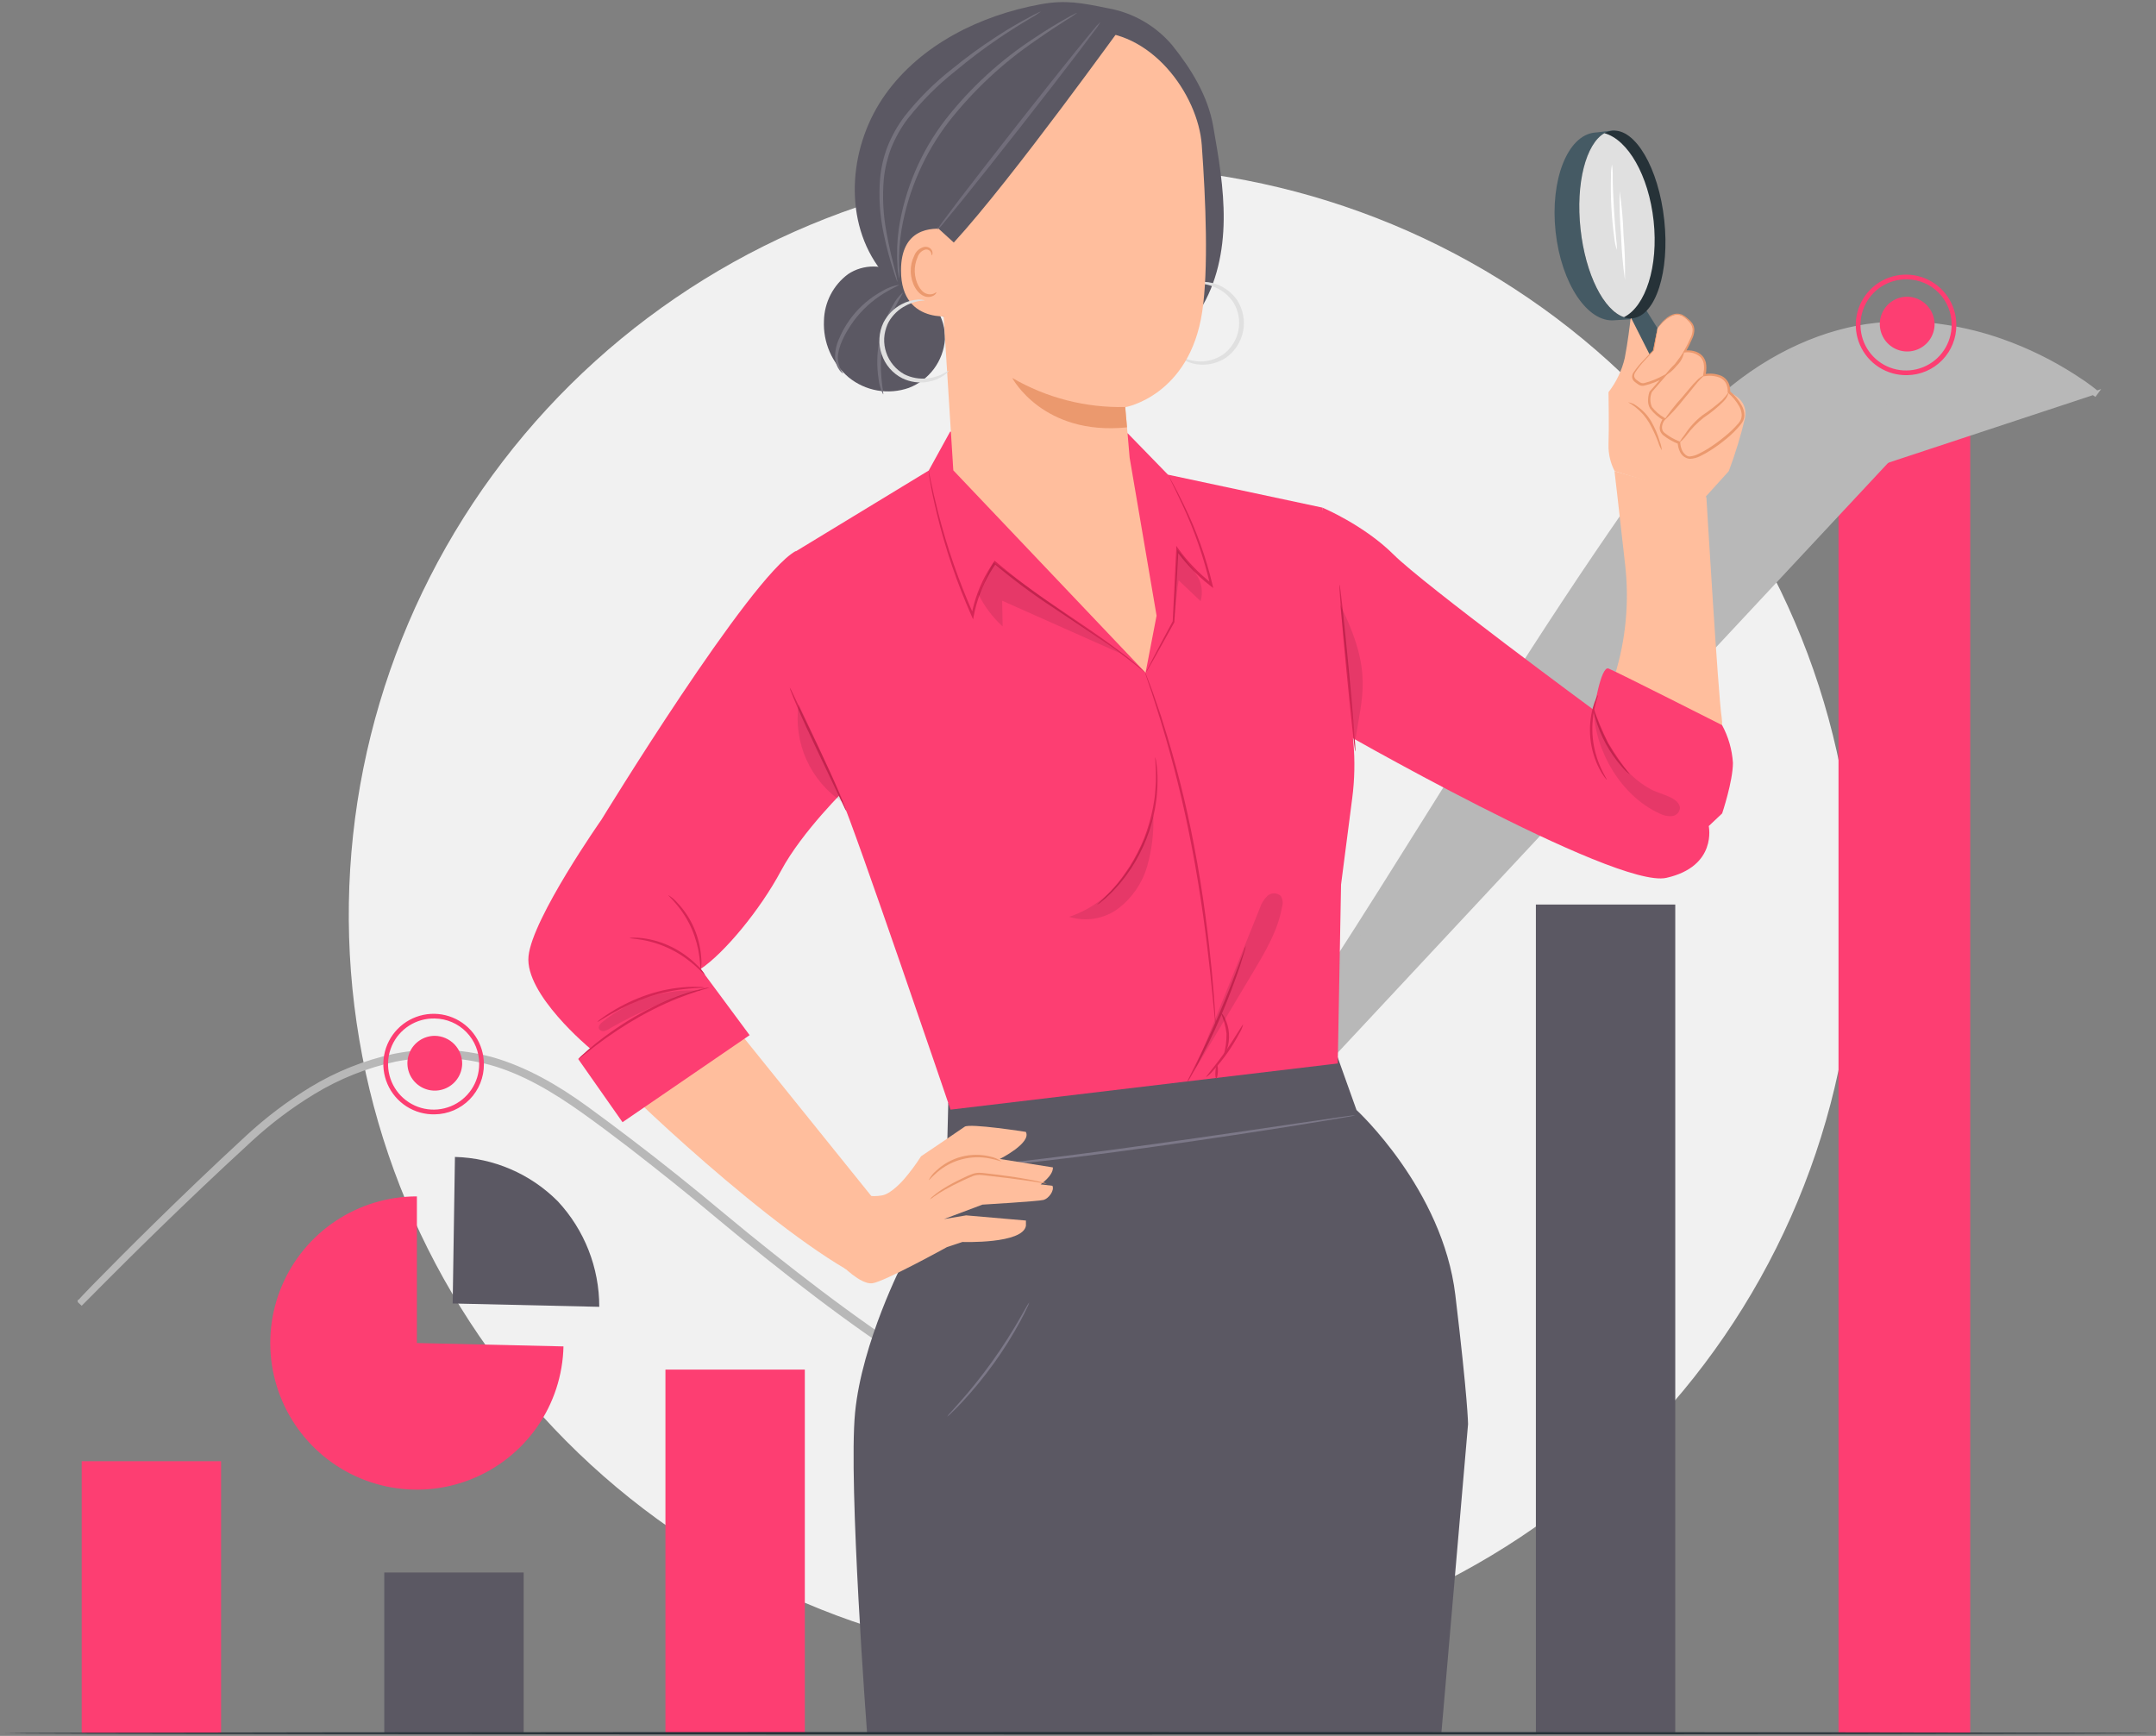<svg width="272" height="219" viewBox="0 0 272 219" fill="none" xmlns="http://www.w3.org/2000/svg">
<rect x="0" y="0" width="272" height="219" fill="#808080" stroke="none"/>
<path d="M135.027 209.776C152.138 211.55 161.67 210.201 178.522 201.305C199.68 191.688 216.553 174.689 225.941 153.531C235.328 132.374 236.579 108.528 229.454 86.514C222.33 64.501 207.327 45.852 187.289 34.101C167.251 22.351 143.572 18.316 120.74 22.762C97.908 27.209 77.512 39.827 63.418 58.225C49.324 76.623 42.512 99.522 44.273 122.579C46.035 145.636 56.247 167.25 72.975 183.322C89.703 199.394 111.782 208.807 135.027 209.776Z" fill="#F1F1F1"/>
<path d="M52.596 169.436V150.937C48.955 150.936 45.396 152.01 42.363 154.024C39.33 156.038 36.958 158.902 35.545 162.257C34.133 165.612 33.741 169.31 34.421 172.887C35.1 176.463 36.819 179.76 39.364 182.364C41.908 184.968 45.164 186.763 48.724 187.525C52.284 188.287 55.99 187.982 59.377 186.647C62.764 185.312 65.682 183.008 67.765 180.022C69.849 177.037 71.005 173.503 71.089 169.863L52.596 169.436Z" fill="#FD3E72"/>
<path d="M57.11 164.447L75.603 164.869C75.608 159.925 73.736 155.164 70.365 151.548C66.92 148.089 62.276 146.087 57.395 145.96L57.11 164.447Z" fill="#5B5863"/>
<path d="M27.891 184.348H10.306V218.656H27.891V184.348Z" fill="#FD3E72"/>
<path d="M66.065 198.387H48.48V218.662H66.065V198.387Z" fill="#5B5863"/>
<path d="M101.536 218.662L83.952 218.781V172.786H101.536V218.662Z" fill="#FD3E72"/>
<path d="M138.672 194.438H121.087V218.662H138.672V194.438Z" fill="#FF725E"/>
<g opacity="0.79">
<path opacity="0.79" d="M138.672 194.438H121.087V218.662H138.672V194.438Z" fill="white"/>
</g>
<path d="M175.182 172.78H157.598V218.657H175.182V172.78Z" fill="#FF725E"/>
<path d="M211.35 114.117H193.766V218.662H211.35V114.117Z" fill="#5B5863"/>
<path d="M138.636 200.668C138.773 200.81 134.966 204.95 130.132 209.92C125.298 214.891 121.259 218.817 121.105 218.662C120.95 218.508 124.775 214.374 129.615 209.41C134.455 204.445 138.499 200.525 138.636 200.668Z" fill="#FF725E"/>
<path d="M175.61 200.668C175.747 200.81 171.94 204.95 167.106 209.92C162.272 214.891 158.234 218.828 158.097 218.662C157.961 218.496 161.767 214.374 166.607 209.41C171.447 204.445 175.474 200.525 175.61 200.668Z" fill="white"/>
<path d="M175.373 184.687C175.51 184.83 171.703 188.969 166.869 193.94C162.035 198.91 157.996 202.818 157.86 202.681C157.723 202.545 161.53 198.394 166.37 193.429C171.21 188.464 175.236 184.545 175.373 184.687Z" fill="white"/>
<path d="M169.803 172.625C169.94 172.768 167.38 175.594 164.09 179.003C160.8 182.412 158.021 185.007 157.884 184.871C157.748 184.734 160.307 181.901 163.597 178.493C166.887 175.084 169.637 172.494 169.803 172.625Z" fill="white"/>
<path d="M248.562 51.077H231.946V218.663H248.562V51.077Z" fill="#FD3E72"/>
<path d="M264.548 49.477L264.31 49.798L263.568 49.282L263.567 49.281L262.671 48.65L262.664 48.645L261.39 47.82C261.39 47.819 261.389 47.819 261.389 47.819C258.547 46.024 255.511 44.556 252.338 43.445L252.381 43.322L252.338 43.445C250.047 42.641 247.688 42.047 245.289 41.672C242.441 41.23 239.547 41.164 236.683 41.477L236.682 41.477C230.527 42.138 223.759 45.046 217.853 50.177C214.764 52.872 211.972 55.891 209.528 59.183C207.01 62.644 204.503 66.33 201.905 70.149L201.895 70.164L264.548 49.477ZM264.548 49.477L264.547 49.476L264.547 49.476L264.545 49.474L264.536 49.468L264.503 49.441L264.37 49.338C264.254 49.247 264.082 49.112 263.859 48.937L263.859 48.936L263.854 48.932L262.963 48.279L262.963 48.279L262.955 48.274L261.678 47.43L261.676 47.429C258.815 45.59 255.75 44.088 252.542 42.955L252.499 43.077M264.548 49.477L252.499 43.077M252.499 43.077L252.542 42.955C250.226 42.137 247.838 41.538 245.41 41.164C242.516 40.7 239.572 40.623 236.658 40.937C230.377 41.595 223.481 44.548 217.485 49.738L217.484 49.738C214.354 52.453 211.527 55.498 209.052 58.821L209.051 58.822C206.512 62.299 203.993 65.99 201.386 69.814L201.386 69.814C196.187 77.472 190.847 85.795 185.3 94.603C183.66 97.206 182.004 99.851 180.327 102.531C176.327 108.921 172.202 115.51 167.877 122.203C164.795 126.948 161.631 131.757 158.324 136.577C156.893 138.652 155.528 140.78 154.156 142.919C153.931 143.269 153.706 143.619 153.481 143.97C151.878 146.463 150.252 148.962 148.572 151.443L148.571 151.444C145.295 156.377 141.73 161.112 137.896 165.625L137.896 165.625C136.031 167.824 133.983 169.86 131.773 171.712C130.692 172.613 129.521 173.401 128.28 174.064L128.274 174.067C127.089 174.749 125.763 175.146 124.398 175.228C123.045 175.101 121.729 174.717 120.519 174.098L120.519 174.098L120.511 174.094C119.249 173.522 118.026 172.849 116.841 172.156L116.841 172.156C114.448 170.764 112.167 169.236 109.936 167.687C105.498 164.572 101.256 161.326 97.19 158.091C95.154 156.471 93.159 154.85 91.219 153.23C89.276 151.608 87.339 150.016 85.413 148.477C81.563 145.398 77.742 142.487 74.004 139.765C70.258 137.037 66.281 134.767 62.093 133.57L62.091 133.569C58.052 132.477 53.815 132.334 49.712 133.15L49.709 133.151C46.014 133.955 42.479 135.368 39.248 137.333L39.248 137.333C36.382 139.083 33.696 141.112 31.229 143.39C26.631 147.632 22.757 151.375 19.614 154.458C16.472 157.542 14.066 159.972 12.444 161.629L12.443 161.63C12.149 161.932 11.876 162.21 11.628 162.462C11.203 162.895 10.853 163.251 10.604 163.523C10.408 163.737 10.258 163.903 10.158 164.015C10.108 164.071 10.071 164.113 10.045 164.142L10.017 164.174L10.009 164.183L10.008 164.185L10.007 164.185L10.007 164.186L10.007 164.186L10.007 164.186L10.299 164.458L10.934 163.823L10.935 163.823L12.793 161.952C14.427 160.313 16.843 157.891 19.995 154.828C23.148 151.764 27.03 148.042 31.637 143.815L31.637 143.815C34.079 141.568 36.738 139.569 39.575 137.847L39.575 137.847C42.749 135.918 46.222 134.531 49.851 133.744C53.859 132.955 57.996 133.102 61.938 134.175C66.038 135.329 69.887 137.612 73.639 140.291C77.394 142.973 81.168 145.91 85.015 148.991L85.015 148.991C86.932 150.522 88.861 152.112 90.802 153.739L90.802 153.739C92.747 155.363 94.74 156.988 96.78 158.612C100.85 161.862 105.082 165.113 109.552 168.246L109.553 168.246C111.794 169.804 114.121 171.339 116.502 172.75L116.504 172.751C117.71 173.446 118.938 174.12 120.233 174.717C121.53 175.384 122.943 175.794 124.395 175.925L124.409 175.926L124.422 175.925C125.9 175.854 127.342 175.439 128.631 174.713C129.912 174.025 131.117 173.203 132.226 172.262C132.226 172.262 132.227 172.261 132.227 172.261L132.098 172.109M252.499 43.077L201.895 70.164C196.706 77.822 191.381 86.146 185.864 94.952C184.78 96.683 183.686 98.433 182.581 100.2C178.066 107.422 173.375 114.925 168.45 122.569L168.45 122.57C165.367 127.321 162.201 132.133 158.892 136.958L158.892 136.958C157.584 138.856 156.332 140.806 155.069 142.773C154.734 143.294 154.399 143.817 154.061 144.341C152.451 146.835 150.823 149.331 149.142 151.82C149.142 151.821 149.141 151.821 149.141 151.821L148.976 151.709M132.098 172.109C134.331 170.239 136.401 168.183 138.286 165.962C142.131 161.429 145.701 156.67 148.976 151.709M132.098 172.109C130.999 173.041 129.804 173.855 128.534 174.538L132.098 172.109ZM148.976 151.709C150.656 149.221 152.283 146.726 153.893 144.232C154.23 143.71 154.565 143.187 154.9 142.666C156.163 140.699 157.417 138.746 158.727 136.844L148.976 151.709Z" fill="#B8B8B8" stroke="#B8B8B8" stroke-width="0.4"/>
<path d="M58.309 134.243C58.288 134.922 58.067 135.58 57.675 136.134C57.283 136.688 56.736 137.114 56.103 137.359C55.47 137.605 54.778 137.658 54.115 137.513C53.452 137.368 52.846 137.03 52.373 136.543C51.9 136.056 51.582 135.44 51.457 134.772C51.332 134.105 51.406 133.416 51.671 132.79C51.935 132.165 52.378 131.631 52.944 131.256C53.51 130.881 54.173 130.681 54.852 130.68C55.314 130.686 55.769 130.784 56.193 130.966C56.616 131.149 56.999 131.413 57.321 131.744C57.642 132.075 57.894 132.466 58.064 132.895C58.233 133.324 58.317 133.782 58.309 134.243Z" fill="#FD3E72"/>
<path d="M54.852 140.586C53.592 140.616 52.352 140.269 51.289 139.59C50.227 138.911 49.391 137.932 48.888 136.776C48.385 135.619 48.238 134.34 48.466 133.1C48.694 131.86 49.285 130.716 50.166 129.814C51.047 128.912 52.177 128.293 53.411 128.036C54.645 127.779 55.928 127.896 57.096 128.371C58.263 128.846 59.263 129.659 59.967 130.705C60.67 131.751 61.046 132.983 61.047 134.244C61.064 135.905 60.422 137.506 59.261 138.695C58.099 139.884 56.514 140.564 54.852 140.586ZM54.852 128.495C53.71 128.465 52.584 128.777 51.619 129.391C50.655 130.004 49.895 130.891 49.437 131.939C48.979 132.986 48.843 134.147 49.048 135.271C49.253 136.396 49.788 137.434 50.586 138.253C51.384 139.072 52.408 139.634 53.527 139.869C54.646 140.103 55.809 139.998 56.868 139.567C57.927 139.137 58.834 138.401 59.473 137.452C60.111 136.504 60.452 135.387 60.453 134.244C60.47 132.739 59.891 131.29 58.841 130.212C57.791 129.134 56.357 128.517 54.852 128.495Z" fill="#FD3E72"/>
<path d="M244.066 40.993C244.045 41.672 243.824 42.33 243.432 42.884C243.04 43.438 242.493 43.864 241.86 44.109C241.227 44.355 240.535 44.408 239.872 44.263C239.209 44.118 238.603 43.78 238.13 43.293C237.658 42.806 237.339 42.19 237.214 41.523C237.089 40.855 237.163 40.166 237.428 39.54C237.692 38.915 238.135 38.381 238.701 38.006C239.267 37.631 239.931 37.431 240.61 37.43C241.071 37.436 241.527 37.532 241.951 37.715C242.374 37.897 242.758 38.161 243.079 38.492C243.401 38.824 243.653 39.215 243.823 39.644C243.992 40.074 244.075 40.532 244.066 40.993Z" fill="#FD3E72"/>
<path d="M240.61 47.33C239.349 47.358 238.109 47.01 237.047 46.33C235.986 45.651 235.15 44.67 234.649 43.513C234.147 42.357 234.001 41.077 234.23 39.837C234.459 38.598 235.052 37.454 235.934 36.553C236.815 35.652 237.946 35.034 239.18 34.778C240.414 34.522 241.697 34.64 242.864 35.117C244.032 35.593 245.03 36.407 245.733 37.453C246.436 38.5 246.811 39.733 246.81 40.993C246.826 42.655 246.182 44.255 245.02 45.443C243.857 46.631 242.271 47.309 240.61 47.33ZM240.61 35.245C239.467 35.216 238.342 35.529 237.378 36.143C236.414 36.757 235.655 37.645 235.198 38.693C234.741 39.74 234.607 40.9 234.812 42.025C235.018 43.149 235.554 44.187 236.352 45.005C237.15 45.823 238.173 46.385 239.292 46.619C240.411 46.852 241.574 46.747 242.633 46.316C243.692 45.886 244.598 45.15 245.236 44.201C245.874 43.253 246.215 42.136 246.216 40.993C246.233 39.488 245.653 38.037 244.602 36.959C243.551 35.882 242.115 35.265 240.61 35.245Z" fill="#FD3E72"/>
<path d="M168.759 133.383L171.134 140.034C171.134 140.034 182.008 150.017 183.605 163.385C185.203 176.753 185.209 179.669 185.209 179.669L181.842 218.663H109.389C109.389 218.663 107.014 187.14 107.875 178.226C108.736 169.312 113.944 159.222 113.944 159.222L119.467 145.854L119.633 139.126L168.759 133.383Z" fill="#5B5863"/>
<path d="M170.993 140.717C170.825 140.763 170.654 140.798 170.482 140.824L169.015 141.085L163.617 141.97C159.05 142.701 152.743 143.669 145.759 144.648C138.775 145.628 132.432 146.43 127.83 146.864C125.532 147.101 123.673 147.256 122.378 147.345L120.893 147.44C120.721 147.454 120.549 147.454 120.377 147.44C120.544 147.399 120.715 147.374 120.887 147.363L122.366 147.214C123.655 147.083 125.514 146.899 127.806 146.62C132.403 146.109 138.733 145.29 145.717 144.316C152.701 143.342 159.008 142.404 163.581 141.733L168.997 140.943L170.47 140.741C170.643 140.718 170.818 140.71 170.993 140.717Z" fill="#7C7888"/>
<path d="M129.854 164.312C129.788 164.536 129.699 164.753 129.587 164.959C129.403 165.375 129.106 165.957 128.726 166.669C127.726 168.521 126.607 170.307 125.377 172.014C124.146 173.725 122.809 175.358 121.374 176.902C120.822 177.496 120.358 177.953 120.026 178.262C119.866 178.434 119.689 178.59 119.497 178.725C119.622 178.525 119.772 178.341 119.943 178.178L121.208 176.753C122.271 175.565 123.69 173.825 125.127 171.83C126.564 169.835 127.728 167.94 128.536 166.544L129.48 164.888C129.584 164.683 129.709 164.49 129.854 164.312Z" fill="#7C7888"/>
<path d="M215.276 62.712C215.276 62.712 216.76 87.69 217.206 90.517C217.651 93.344 215.276 96.913 215.276 96.913C215.276 96.913 209.776 97.507 206.059 90.665L203.683 85.321C205.116 80.757 205.572 75.943 205.02 71.192C204.129 63.163 203.683 59.446 203.683 59.446L215.276 62.712Z" fill="#FFBE9D"/>
<path d="M208.607 27.893C209.254 33.921 209.201 39.135 206.232 40.204C205.982 40.293 203.987 40.37 203.725 40.4C200.305 40.768 196.961 35.768 196.254 29.235C195.548 22.702 197.745 17.102 201.166 16.728C201.486 16.728 203.31 16.437 203.624 16.49C206.659 17.037 207.966 21.972 208.607 27.893Z" fill="#455A64"/>
<path d="M218.103 49.474C218.103 49.474 220.609 50.311 220.152 52.728C219.611 55.006 218.927 57.248 218.103 59.439L214.985 62.889L203.702 59.439C203.163 58.396 202.897 57.233 202.93 56.06C203.007 54.166 202.93 49.474 202.93 49.474C203.916 48.202 204.615 46.731 204.979 45.162C205.359 43.209 205.632 40.934 205.709 40.239C205.713 40.21 205.722 40.183 205.737 40.158C205.751 40.133 205.771 40.111 205.794 40.093C205.818 40.076 205.844 40.064 205.872 40.057C205.901 40.051 205.93 40.05 205.958 40.055C206.47 40.163 206.944 40.406 207.331 40.759C207.717 41.112 208.002 41.562 208.156 42.062C208.75 43.957 208.613 44.485 208.613 44.485L218.103 49.474Z" fill="#FFBE9D"/>
<path d="M209.113 41.421L207.498 38.838L205.799 40.144L208.947 46.362L209.802 43.755L209.113 41.421Z" fill="#455A64"/>
<path d="M209.112 41.421C209.112 41.421 210.894 38.749 212.527 40.02C214.16 41.29 213.786 42.051 212.527 44.39C212.527 44.39 215.746 43.945 214.986 47.36C214.986 47.36 218.181 46.73 218.103 49.474C218.103 49.474 220.734 51.654 219.6 53.298C218.466 54.944 214.107 58.097 212.901 57.717C211.695 57.337 211.559 55.698 211.559 55.698C211.559 55.698 210.122 55.193 209.682 54.51C209.243 53.827 209.807 52.728 209.807 52.728C209.807 52.728 208.542 51.636 208.227 51.333C207.913 51.03 208.227 49.444 208.227 49.444L209.932 47.484C209.932 47.484 207.473 48.809 206.903 48.435C206.333 48.061 205.715 47.74 206.208 46.914C206.936 45.954 207.73 45.045 208.584 44.194L209.112 41.421Z" fill="#FFBE9D"/>
<path d="M211.833 55.864C212.053 55.483 212.303 55.119 212.581 54.777C213.173 53.87 213.912 53.068 214.766 52.402C215.645 51.817 216.482 51.172 217.272 50.472C217.568 50.151 217.845 49.814 218.104 49.462C217.999 49.914 217.766 50.327 217.433 50.65C216.677 51.41 215.845 52.09 214.95 52.681C214.123 53.33 213.386 54.087 212.759 54.932C212.499 55.288 212.187 55.602 211.833 55.864Z" fill="#EB996E"/>
<path d="M209.8 53.209C210.523 52.118 211.332 51.086 212.217 50.121C212.918 49.308 213.512 48.524 214.04 48.031C214.295 47.733 214.619 47.502 214.984 47.36C215.014 47.395 214.664 47.657 214.201 48.185C213.737 48.714 213.161 49.498 212.449 50.323C211.646 51.356 210.76 52.321 209.8 53.209Z" fill="#EB996E"/>
<path d="M209.931 47.484C210.342 46.924 210.801 46.402 211.303 45.922C211.73 45.387 212.127 44.828 212.491 44.248C212.405 44.964 212.071 45.628 211.547 46.124C211.109 46.685 210.559 47.148 209.931 47.484Z" fill="#EB996E"/>
<path d="M205.394 50.751C205.776 50.805 206.137 50.954 206.445 51.184C207.218 51.699 207.862 52.383 208.328 53.186C208.785 53.979 209.143 54.825 209.397 55.704C209.537 56.055 209.623 56.426 209.652 56.803C209.454 56.482 209.3 56.137 209.195 55.775C208.881 54.937 208.502 54.125 208.061 53.346C207.611 52.581 207.021 51.908 206.321 51.363C205.774 50.929 205.371 50.751 205.394 50.751Z" fill="#EB996E"/>
<path d="M205.957 40.155C208.876 39.839 210.668 34.285 209.96 27.75C209.253 21.216 206.313 16.175 203.395 16.491C200.477 16.807 198.684 22.36 199.392 28.895C200.099 35.43 203.039 40.471 205.957 40.155Z" fill="#263238"/>
<path d="M204.877 40.014C207.609 38.648 209.242 33.617 208.619 27.863C207.995 22.108 205.353 17.595 202.407 16.805C200.091 18.123 198.772 23.118 199.396 28.878C200.02 34.639 202.348 39.176 204.877 40.014Z" fill="#E0E0E0"/>
<path d="M205.003 35.31C204.739 33.453 204.577 31.584 204.516 29.71C204.355 27.841 204.293 25.966 204.332 24.092C204.603 25.947 204.767 27.817 204.825 29.692C204.986 31.56 205.045 33.435 205.003 35.31Z" fill="white"/>
<path d="M203.981 31.533C203.814 31.024 203.704 30.498 203.654 29.965C203.518 28.991 203.375 27.649 203.292 26.152C203.209 24.656 203.209 23.308 203.239 22.328C203.223 21.798 203.267 21.268 203.369 20.748C203.445 21.271 203.475 21.8 203.458 22.328C203.458 23.308 203.518 24.65 203.601 26.141C203.684 27.631 203.791 28.968 203.874 29.942C203.953 30.468 203.989 31 203.981 31.533Z" fill="white"/>
<path d="M209.112 41.409C209.121 41.472 209.121 41.536 209.112 41.599L209.029 42.14L208.679 44.201C208.335 44.557 207.948 44.973 207.527 45.436C207.061 45.926 206.641 46.459 206.274 47.028C206.189 47.173 206.154 47.342 206.173 47.508C206.216 47.676 206.317 47.824 206.458 47.924C206.614 48.046 206.776 48.159 206.945 48.263C207.106 48.347 207.292 48.368 207.467 48.322C208.321 48.1 209.141 47.766 209.908 47.33L210.502 47.033L210.075 47.52L208.376 49.486L208.406 49.444C208.275 49.744 208.207 50.068 208.207 50.395C208.207 50.722 208.275 51.045 208.406 51.345C208.839 51.904 209.38 52.371 209.997 52.717L210.128 52.8L210.039 52.931C209.677 53.441 209.445 54.219 210.039 54.641C210.598 55.085 211.223 55.44 211.892 55.692L211.684 55.829V55.781C211.726 55.823 211.589 55.68 211.785 55.906C212.189 55.674 211.898 55.811 211.987 55.775V55.846V55.995C211.998 56.097 212.016 56.198 212.04 56.298C212.086 56.503 212.156 56.703 212.248 56.892C212.341 57.07 212.468 57.227 212.622 57.355C212.76 57.484 212.934 57.567 213.121 57.593C213.537 57.561 213.941 57.444 214.309 57.248C214.718 57.055 215.115 56.837 215.497 56.595C216.211 56.144 216.895 55.648 217.545 55.11C218.192 54.598 218.789 54.025 219.327 53.4C219.58 53.121 219.726 52.761 219.737 52.384C219.722 52.008 219.623 51.641 219.446 51.309C219.08 50.646 218.594 50.056 218.015 49.569L217.967 49.522V49.45C217.986 49.09 217.918 48.729 217.771 48.399C217.615 48.089 217.363 47.837 217.053 47.681C216.413 47.414 215.709 47.34 215.027 47.467H214.843L214.873 47.277C214.903 47.075 214.944 46.867 214.968 46.683C214.986 46.486 214.986 46.287 214.968 46.089C214.951 45.708 214.802 45.345 214.546 45.062C214.279 44.823 213.962 44.646 213.618 44.543C213.274 44.441 212.912 44.415 212.557 44.468H212.343L212.444 44.284C212.776 43.707 213.075 43.112 213.341 42.502C213.458 42.229 213.524 41.938 213.537 41.641C213.538 41.367 213.457 41.098 213.305 40.869C213.013 40.452 212.634 40.104 212.195 39.847C212.002 39.761 211.794 39.716 211.583 39.716C211.372 39.716 211.164 39.761 210.971 39.847C210.422 40.093 209.935 40.458 209.546 40.916C209.403 41.065 209.308 41.19 209.237 41.273C209.166 41.356 209.136 41.398 209.13 41.392C209.152 41.343 209.18 41.297 209.213 41.255C209.3 41.12 209.395 40.992 209.499 40.869C209.663 40.671 209.842 40.484 210.033 40.311C210.293 40.062 210.595 39.861 210.924 39.717C211.134 39.623 211.362 39.574 211.592 39.574C211.822 39.574 212.05 39.623 212.26 39.717L212.587 39.919L212.89 40.162C213.115 40.331 213.315 40.531 213.483 40.756C213.662 41.012 213.757 41.317 213.757 41.629C213.749 41.951 213.683 42.269 213.561 42.568C213.3 43.19 213.002 43.797 212.67 44.385L212.557 44.218C212.938 44.177 213.324 44.201 213.697 44.29C214.103 44.377 214.473 44.584 214.76 44.884C215.06 45.209 215.236 45.629 215.259 46.071C215.277 46.287 215.277 46.503 215.259 46.719C215.259 46.932 215.194 47.146 215.158 47.366L215.004 47.206C215.744 47.059 216.512 47.138 217.207 47.431C217.573 47.614 217.871 47.91 218.056 48.275C218.227 48.646 218.307 49.054 218.288 49.462L218.234 49.344C218.847 49.854 219.359 50.474 219.743 51.173C219.947 51.536 220.059 51.944 220.069 52.361C220.07 52.582 220.028 52.802 219.945 53.008C219.854 53.206 219.738 53.391 219.6 53.56C219.067 54.212 218.47 54.808 217.819 55.342C217.158 55.892 216.462 56.398 215.734 56.856C215.352 57.102 214.955 57.324 214.546 57.521C214.129 57.745 213.666 57.871 213.192 57.889C212.934 57.865 212.685 57.774 212.471 57.627C212.257 57.479 212.084 57.279 211.969 57.046C211.865 56.84 211.785 56.623 211.731 56.399C211.706 56.289 211.686 56.178 211.672 56.066V55.894V55.787C211.761 55.745 211.476 55.888 211.874 55.656C212.07 55.876 211.933 55.734 211.975 55.781V56.096L211.767 56.013C211.069 55.745 210.416 55.373 209.831 54.908C209.679 54.776 209.557 54.611 209.475 54.427C209.397 54.24 209.37 54.035 209.398 53.833C209.45 53.459 209.595 53.104 209.819 52.8L209.861 53.014C209.205 52.643 208.633 52.142 208.18 51.541C207.988 51.214 207.897 50.838 207.919 50.46C207.925 50.104 207.988 49.752 208.103 49.415L209.819 47.467L209.968 47.657C209.177 48.103 208.327 48.437 207.444 48.649C207.212 48.706 206.968 48.672 206.761 48.554C206.594 48.435 206.422 48.328 206.262 48.191C206.083 48.06 205.959 47.868 205.912 47.651C205.888 47.445 205.932 47.236 206.036 47.057C206.421 46.481 206.858 45.942 207.343 45.448C207.77 44.985 208.168 44.581 208.53 44.26C208.709 43.387 208.845 42.698 208.946 42.205L209.065 41.677C209.062 41.585 209.078 41.494 209.112 41.409Z" fill="#EB996E"/>
<path d="M110.583 151.709L88.152 123.862C88.152 123.862 76.227 133.905 75.912 134.219C75.598 134.534 94.566 152.992 106.752 160.136L110.583 157.6V151.709Z" fill="#FFBE9D"/>
<path d="M129.42 142.801C129.42 142.801 122.341 141.685 121.7 142.148C121.059 142.611 116.201 145.877 116.201 145.877C115.555 146.889 114.839 147.853 114.057 148.764C114.057 148.764 112.477 150.628 111.266 150.813C110.618 150.933 109.954 150.933 109.306 150.813L106.141 159.572C106.141 159.572 108.564 162.09 110.054 161.9C111.545 161.71 119.461 157.339 119.461 157.339L121.421 156.686C121.421 156.686 129.058 156.965 129.432 154.637V153.984L121.884 153.331L119.093 153.8L123.939 151.977C123.939 151.977 131.018 151.561 131.659 151.383C132.301 151.205 133.055 150.195 132.776 149.601L131.285 149.417C131.285 149.417 132.895 148.306 132.835 147.279L126.136 146.216C126.136 146.216 130.169 144.191 129.42 142.801Z" fill="#FFBE9D"/>
<path d="M132.057 149.333C131.857 149.327 131.658 149.3 131.463 149.25C131.077 149.179 130.507 149.084 129.807 148.983C128.399 148.775 126.451 148.526 124.295 148.288C124.038 148.25 123.778 148.228 123.517 148.223C123.273 148.227 123.031 148.269 122.799 148.348C122.342 148.532 121.884 148.745 121.463 148.941C120.613 149.339 119.859 149.725 119.242 150.076C118.755 150.347 118.283 150.644 117.828 150.967C117.668 151.097 117.497 151.214 117.317 151.317C117.433 151.143 117.58 150.991 117.751 150.871C118.184 150.508 118.645 150.179 119.129 149.886C119.723 149.512 120.489 149.102 121.338 148.698C121.765 148.49 122.199 148.282 122.698 148.104C122.958 148.012 123.23 147.962 123.506 147.956C123.782 147.962 124.057 147.983 124.331 148.021C126.493 148.264 128.441 148.544 129.842 148.811C130.543 148.941 131.107 149.066 131.493 149.173C131.688 149.199 131.878 149.253 132.057 149.333Z" fill="#EB996E"/>
<path d="M126.332 146.513C126.332 146.56 125.786 146.329 124.889 146.157C123.726 145.921 122.524 145.954 121.375 146.251C120.225 146.548 119.159 147.103 118.255 147.873C117.561 148.467 117.21 148.918 117.169 148.882C117.401 148.428 117.722 148.024 118.113 147.695C119.01 146.85 120.105 146.244 121.297 145.932C122.489 145.621 123.741 145.614 124.937 145.913C125.438 146.015 125.913 146.22 126.332 146.513Z" fill="#EB996E"/>
<path d="M217.26 91.485C218.051 92.952 218.517 94.573 218.626 96.236C218.626 98.558 217.266 102.62 217.266 102.62L215.574 104.218C215.574 104.218 216.684 109.295 210.229 110.75C203.773 112.205 167.79 91.503 167.79 91.503L166.834 64.042C166.834 64.042 172.06 66.222 175.832 69.981C179.603 73.74 201.089 89.579 201.089 89.579C201.089 89.579 201.962 83.972 202.924 84.341C203.886 84.709 217.26 91.485 217.26 91.485Z" fill="#FD3E72"/>
<path d="M166.834 64.041L147.349 59.884L142.277 54.67L119.87 54.456L117.168 59.362L100.379 69.57C100.379 69.57 104.608 97.536 106.152 100.796C107.696 104.057 119.918 139.992 119.918 139.992L168.77 134.166L169.186 111.599L170.599 100.677C170.902 98.342 170.95 95.98 170.742 93.634C169.803 83.455 166.834 64.041 166.834 64.041Z" fill="#FD3E72"/>
<path d="M94.572 130.597L78.537 141.578L72.943 133.602L74.439 132.272C74.439 132.272 66.179 125.442 66.678 120.626C67.177 115.81 75.883 103.404 75.883 103.404C75.883 103.404 94.548 72.855 100.332 69.553C101.14 69.096 108.166 86.051 108.166 92.714C108.166 99.377 106.853 99.377 106.853 99.377C106.853 99.377 101.205 104.859 98.539 109.847C95.872 114.836 91.377 120.234 88.39 122.247L94.572 130.597Z" fill="#FD3E72"/>
<path d="M79.434 118.34C79.434 118.34 79.588 118.304 79.868 118.292C80.265 118.286 80.661 118.308 81.055 118.358C82.349 118.523 83.606 118.904 84.773 119.486C85.94 120.069 87.007 120.835 87.932 121.754C88.332 122.115 88.677 122.534 88.954 122.996C88.877 123.079 87.338 121.095 84.636 119.765C83.495 119.2 82.279 118.8 81.026 118.577C80.046 118.411 79.434 118.393 79.434 118.34Z" fill="#D62656"/>
<path d="M84.316 112.929C84.765 113.2 85.167 113.543 85.504 113.944C86.37 114.87 87.069 115.939 87.57 117.104C88.071 118.269 88.373 119.509 88.461 120.774C88.526 121.295 88.504 121.822 88.396 122.336C88.348 122.336 88.36 121.742 88.247 120.792C88.094 119.565 87.771 118.366 87.285 117.229C86.792 116.093 86.135 115.034 85.337 114.087C84.732 113.362 84.286 112.971 84.316 112.929Z" fill="#D62656"/>
<path d="M145.752 95.541C145.828 95.806 145.878 96.079 145.9 96.354C145.949 96.671 145.981 96.99 145.995 97.311C146.029 97.735 146.041 98.161 146.031 98.587C146.035 99.105 146.011 99.622 145.96 100.137C145.93 100.696 145.823 101.284 145.728 101.919C145.255 104.609 144.245 107.176 142.759 109.467C142.402 109.984 142.076 110.483 141.719 110.916C141.403 111.329 141.066 111.725 140.71 112.104C140.425 112.423 140.124 112.726 139.807 113.013C139.58 113.24 139.337 113.452 139.083 113.648C138.88 113.834 138.659 113.999 138.423 114.141C138.382 114.087 139.308 113.369 140.549 111.961C140.858 111.605 141.191 111.219 141.511 110.774C141.832 110.328 142.171 109.847 142.515 109.331C143.225 108.197 143.837 107.005 144.344 105.767C144.825 104.513 145.199 103.219 145.461 101.901C145.562 101.307 145.675 100.713 145.716 100.161C145.758 99.609 145.805 99.104 145.823 98.635C145.871 96.711 145.686 95.553 145.752 95.541Z" fill="#D62656"/>
<path d="M144.547 84.898C144.411 84.816 144.284 84.721 144.167 84.613C143.917 84.423 143.573 84.12 143.104 83.764C142.177 83.027 140.8 81.982 139.048 80.794C137.296 79.607 135.182 78.193 132.836 76.637C130.25 74.946 127.771 73.098 125.412 71.103H125.644C125.394 71.459 125.139 71.851 124.902 72.255C123.914 73.929 123.221 75.761 122.853 77.671L122.764 78.14L122.574 77.706C120.723 73.53 119.254 69.195 118.185 64.754C117.787 63.097 117.514 61.785 117.359 60.84C117.27 60.383 117.223 60.027 117.187 59.783C117.164 59.662 117.15 59.539 117.146 59.415C117.192 59.529 117.224 59.649 117.241 59.771C117.294 60.039 117.365 60.365 117.46 60.822C117.65 61.737 117.947 63.061 118.369 64.707C119.497 69.116 120.995 73.423 122.847 77.582H122.562C122.93 75.637 123.632 73.771 124.634 72.064C124.878 71.655 125.139 71.257 125.389 70.877L125.489 70.734L125.62 70.853C127.965 72.841 130.424 74.691 132.984 76.394C135.318 77.986 137.432 79.399 139.166 80.634C140.901 81.869 142.266 82.909 143.169 83.675C143.632 84.043 143.965 84.364 144.197 84.572C144.321 84.672 144.438 84.781 144.547 84.898Z" fill="#D62656"/>
<path d="M147.326 59.903C147.391 59.976 147.445 60.058 147.487 60.146C147.587 60.313 147.736 60.556 147.908 60.883C148.27 61.524 148.769 62.474 149.351 63.686C150.931 66.905 152.144 70.292 152.968 73.782L153.063 74.191L152.73 73.93C151.712 73.143 150.766 72.267 149.904 71.311C149.367 70.718 148.863 70.095 148.395 69.446L148.674 69.363C148.478 72.796 148.306 75.896 148.158 78.503C147.083 80.427 146.198 82.013 145.562 83.159L144.832 84.424C144.756 84.578 144.665 84.723 144.559 84.857C144.612 84.695 144.684 84.54 144.773 84.394C144.939 84.062 145.164 83.628 145.444 83.088C146.037 81.936 146.905 80.332 147.944 78.39V78.438C148.074 75.866 148.229 72.731 148.395 69.298V68.864L148.651 69.221C149.857 70.89 151.295 72.38 152.92 73.645L152.677 73.793C151.865 70.316 150.693 66.932 149.179 63.698C148.621 62.51 148.152 61.518 147.819 60.859C147.671 60.55 147.546 60.301 147.445 60.099C147.4 60.037 147.36 59.971 147.326 59.903Z" fill="#D62656"/>
<path d="M170.992 94.811C170.903 94.811 170.398 90.107 169.834 84.293C169.27 78.479 168.908 73.752 168.991 73.746C169.074 73.74 169.585 78.443 170.143 84.263C170.701 90.083 171.07 94.799 170.992 94.811Z" fill="#D62656"/>
<path d="M205.632 97.702C205.239 97.424 204.889 97.09 204.593 96.711C203.826 95.839 203.159 94.885 202.603 93.866C202.049 92.846 201.607 91.769 201.285 90.653C201.128 90.197 201.036 89.721 201.012 89.24C201.529 90.774 202.152 92.27 202.876 93.718C203.7 95.109 204.621 96.441 205.632 97.702Z" fill="#D62656"/>
<path d="M202.717 98.385C202.717 98.385 202.598 98.278 202.426 98.046C202.184 97.721 201.969 97.375 201.785 97.013C200.543 94.606 200.255 91.82 200.977 89.21C201.083 88.819 201.22 88.438 201.387 88.069C201.438 87.928 201.513 87.796 201.606 87.677C201.654 87.677 201.416 88.271 201.191 89.263C200.898 90.54 200.816 91.856 200.947 93.159C201.088 94.459 201.437 95.729 201.981 96.918C202.402 97.833 202.758 98.349 202.717 98.385Z" fill="#D62656"/>
<path d="M99.632 86.733C99.758 86.92 99.866 87.119 99.952 87.327L100.736 88.99L103.349 94.466C104.371 96.609 105.268 98.557 105.879 99.989C106.188 100.707 106.426 101.289 106.574 101.693C106.669 101.9 106.741 102.117 106.788 102.34C106.656 102.157 106.548 101.958 106.467 101.747L105.677 100.084C104.982 98.617 104.074 96.71 103.07 94.608C102.067 92.506 101.146 90.516 100.54 89.085C100.231 88.367 99.994 87.785 99.84 87.381C99.745 87.174 99.676 86.957 99.632 86.733Z" fill="#D62656"/>
<path d="M157.171 119.313C157.143 119.561 157.086 119.804 156.999 120.038C156.868 120.495 156.66 121.154 156.405 121.968C155.859 123.583 155.039 125.799 154.029 128.186C153.02 130.573 151.945 132.693 151.137 134.196C150.733 134.95 150.395 135.55 150.146 135.978C150.031 136.189 149.896 136.388 149.742 136.571C149.818 136.335 149.919 136.108 150.045 135.894C150.282 135.407 150.585 134.802 150.941 134.083C151.696 132.563 152.723 130.437 153.744 128.055C154.766 125.674 155.621 123.477 156.215 121.879C156.494 121.125 156.726 120.495 156.916 119.99C156.979 119.757 157.065 119.53 157.171 119.313Z" fill="#D62656"/>
<path d="M156.827 129.266C156.727 129.657 156.567 130.03 156.352 130.371C155.905 131.222 155.404 132.044 154.85 132.83C154.295 133.618 153.69 134.37 153.038 135.08C152.791 135.395 152.497 135.67 152.165 135.894C152.1 135.835 153.312 134.481 154.594 132.652C155.877 130.822 156.738 129.225 156.827 129.266Z" fill="#D62656"/>
<path d="M153.353 129.267C153.318 129.116 153.296 128.963 153.287 128.809C153.252 128.483 153.21 128.043 153.157 127.491C153.05 126.345 152.884 124.688 152.67 122.645C152.224 118.553 151.529 112.905 150.336 106.747C149.335 101.477 148.051 96.265 146.487 91.134C146.196 90.148 145.894 89.263 145.656 88.485C145.419 87.707 145.187 87.036 144.997 86.496C144.807 85.956 144.682 85.552 144.575 85.237C144.516 85.094 144.475 84.944 144.451 84.791C144.521 84.93 144.582 85.073 144.635 85.219C144.753 85.528 144.908 85.938 145.11 86.454C145.312 86.971 145.555 87.642 145.816 88.432C146.078 89.222 146.41 90.083 146.695 91.069C148.325 96.184 149.642 101.394 150.639 106.67C151.826 112.846 152.497 118.506 152.889 122.603C153.074 124.652 153.21 126.315 153.275 127.467L153.347 128.786C153.367 128.945 153.369 129.107 153.353 129.267Z" fill="#D62656"/>
<path d="M154.363 133.192C154.626 132.283 154.752 131.341 154.737 130.395C154.625 129.454 154.366 128.536 153.971 127.675C154.001 127.675 154.232 127.895 154.488 128.364C154.807 128.989 154.997 129.671 155.046 130.371C155.098 131.072 155.005 131.775 154.773 132.438C154.589 132.943 154.393 133.21 154.363 133.192Z" fill="#D62656"/>
<path d="M153.443 136.061C153.354 136.061 153.306 135.675 153.336 135.211C153.365 134.748 153.455 134.368 153.538 134.374C153.621 134.38 153.674 134.76 153.645 135.229C153.615 135.698 153.526 136.067 153.443 136.061Z" fill="#D62656"/>
<path d="M89.518 124.576C89.289 124.677 89.05 124.756 88.806 124.813C88.342 124.95 87.683 125.158 86.87 125.443C86.056 125.728 85.088 126.108 84.072 126.559C83.057 127.011 81.923 127.581 80.776 128.216C78.828 129.316 76.957 130.548 75.176 131.904C74.493 132.427 73.947 132.854 73.573 133.157C73.392 133.327 73.193 133.477 72.979 133.603C73.134 133.405 73.311 133.225 73.507 133.068C73.858 132.735 74.386 132.278 75.052 131.732C76.806 130.317 78.675 129.052 80.64 127.949C81.792 127.307 82.92 126.761 83.972 126.298C84.901 125.896 85.851 125.541 86.816 125.235C87.463 125.022 88.122 124.844 88.788 124.7C89.026 124.631 89.271 124.589 89.518 124.576Z" fill="#D62656"/>
<path d="M88.894 124.593C88.894 124.647 88.081 124.593 86.78 124.736C85.092 124.888 83.428 125.237 81.821 125.775C80.217 126.326 78.669 127.026 77.195 127.865C76.061 128.513 75.413 128.964 75.36 128.923C75.486 128.78 75.632 128.656 75.793 128.554C76.208 128.242 76.638 127.95 77.082 127.681C78.539 126.77 80.098 126.033 81.726 125.484C83.355 124.934 85.052 124.609 86.768 124.516C87.287 124.485 87.806 124.485 88.324 124.516C88.517 124.512 88.709 124.538 88.894 124.593Z" fill="#D62656"/>
<g opacity="0.3">
<path opacity="0.3" d="M100.748 88.86C100.412 91.237 100.757 93.662 101.743 95.851C102.729 98.041 104.315 99.906 106.319 101.23C104.917 97.667 102.494 92.524 100.748 88.86Z" fill="black"/>
</g>
<g opacity="0.3">
<path opacity="0.3" d="M123.446 74.987C124.198 76.516 125.232 77.89 126.493 79.037L126.433 75.788L141.28 82.398L125.341 70.942C124.468 72.409 124.319 73.508 123.446 74.975" fill="black"/>
</g>
<g opacity="0.3">
<path opacity="0.3" d="M150.912 72.457C150.277 71.459 148.537 69.351 148.537 69.351C148.477 70.906 148.341 73.038 148.287 74.6L148.062 78.336C148.293 77.035 148.466 74.523 148.697 73.217L151.465 75.842C151.636 75.272 151.675 74.672 151.58 74.085C151.484 73.499 151.256 72.942 150.912 72.457Z" fill="black"/>
</g>
<g opacity="0.3">
<path opacity="0.3" d="M169.067 76.287L170.991 93.414C171.787 87.838 173.308 84.809 169.067 76.287Z" fill="black"/>
</g>
<g opacity="0.3">
<path opacity="0.3" d="M211.375 100.981C210.663 100.387 209.083 100.018 208.269 99.579C204.581 97.572 202.628 93.902 201.19 89.958L201.06 89.519C201.208 94.804 204.564 100.458 209.374 102.632C209.86 102.892 210.41 103.008 210.96 102.964C211.232 102.932 211.482 102.801 211.664 102.596C211.846 102.392 211.946 102.127 211.946 101.854C211.872 101.501 211.668 101.19 211.375 100.981Z" fill="black"/>
</g>
<g opacity="0.3">
<path opacity="0.3" d="M134.879 115.667C140.984 113.642 143.93 107.893 145.497 102.869C145.585 105.048 145.323 107.228 144.719 109.324C144.1 111.432 142.825 113.288 141.079 114.622C140.201 115.272 139.182 115.705 138.104 115.887C137.027 116.069 135.922 115.993 134.879 115.667Z" fill="black"/>
</g>
<g opacity="0.3">
<path opacity="0.3" d="M88.33 124.985C83.857 124.7 79.441 126.12 75.972 128.958C75.722 129.166 75.449 129.463 75.556 129.771C75.611 129.879 75.697 129.967 75.803 130.024C75.909 130.082 76.03 130.105 76.15 130.092C76.393 130.049 76.624 129.953 76.827 129.813C80.451 127.715 84.31 126.053 88.324 124.86" fill="black"/>
</g>
<g opacity="0.3">
<path opacity="0.3" d="M161.591 113.042C161.365 112.829 161.067 112.707 160.756 112.702C160.445 112.696 160.143 112.807 159.91 113.012C159.456 113.443 159.12 113.983 158.936 114.58L151.685 132.581L150.574 135.247L158.176 122.503C159.69 119.961 161.234 117.348 161.739 114.432C161.814 114.203 161.839 113.961 161.814 113.721C161.788 113.482 161.712 113.25 161.591 113.042Z" fill="black"/>
</g>
<path d="M111.711 11.888C116.207 5.61 123.66 1.94 131.256 0.545C134.451 -0.049 136.547 0.384 139.73 1.032C142.913 1.583 145.8 3.238 147.884 5.705C150.301 8.71 152.392 12.119 153.057 15.92C153.74 19.828 154.423 23.759 154.381 27.72C154.34 31.681 153.514 35.726 151.412 39.075L141.482 41.451C135.953 41.991 130.341 42.532 124.854 41.617C119.367 40.702 113.939 38.125 110.743 33.576C106.301 27.269 107.21 18.165 111.711 11.888Z" fill="#5B5863"/>
<path d="M148.722 44.925C148.722 44.925 148.9 45.162 149.357 45.412C150.006 45.767 150.727 45.97 151.466 46.006C152.58 46.059 153.682 45.762 154.619 45.157C155.757 44.371 156.547 43.175 156.821 41.819C157.096 40.463 156.835 39.054 156.092 37.887C155.465 36.969 154.568 36.268 153.526 35.88C152.836 35.616 152.095 35.513 151.359 35.577C150.842 35.631 150.575 35.749 150.587 35.779C150.599 35.809 151.745 35.571 153.366 36.272C154.29 36.679 155.076 37.345 155.629 38.19C156.263 39.248 156.479 40.505 156.234 41.714C155.989 42.922 155.301 43.996 154.304 44.723C153.466 45.287 152.482 45.595 151.472 45.608C149.714 45.566 148.769 44.812 148.722 44.925Z" fill="#E0E0E0"/>
<path d="M103.949 40.459C103.976 39.314 104.263 38.191 104.788 37.174C105.314 36.157 106.065 35.274 106.984 34.591C108.873 33.309 111.622 33.249 113.356 34.734L115.055 36.515C116.318 36.999 117.399 37.867 118.144 38.995C118.89 40.124 119.263 41.459 119.212 42.81C119.112 44.157 118.631 45.448 117.826 46.532C117.02 47.616 115.923 48.449 114.663 48.933C113.388 49.382 112.019 49.495 110.688 49.262C109.357 49.029 108.108 48.458 107.061 47.603C106.03 46.73 105.212 45.632 104.673 44.394C104.133 43.155 103.886 41.809 103.949 40.459Z" fill="#5B5863"/>
<path d="M106.372 47.099C105.952 46.53 105.718 45.846 105.701 45.139C105.701 43.845 106.533 42.105 107.714 40.477C108.753 39.086 110.047 37.904 111.527 36.997C112.667 36.291 113.457 36.005 113.427 35.928C112.692 36.041 111.987 36.302 111.355 36.694C108.88 38.023 106.937 40.162 105.85 42.752C105.509 43.496 105.34 44.309 105.357 45.127C105.381 45.692 105.571 46.238 105.903 46.695C106.152 47.022 106.354 47.123 106.372 47.099Z" fill="#75727D"/>
<path d="M111.414 49.753C111.58 49.753 110.702 46.742 111.414 43.096C112.127 39.449 114.033 36.99 113.891 36.913C113.387 37.357 112.97 37.891 112.661 38.487C110.982 41.293 110.339 44.598 110.844 47.829C110.914 48.5 111.108 49.152 111.414 49.753Z" fill="#75727D"/>
<path d="M142.516 57.747C142.225 54.231 141.957 51.351 141.957 51.369C141.957 51.387 150.082 49.944 151.673 39.307C152.469 34.022 152.125 25.363 151.614 18.29C151.157 11.924 145.176 3.592 137.307 4.037L133.786 3.853L120.721 10.029C119.791 10.136 118.936 10.588 118.323 11.295C117.711 12.002 117.386 12.913 117.413 13.848L120.269 59.339L144.523 84.875L145.913 77.671L142.516 57.747Z" fill="#FFBE9D"/>
<path d="M141.957 51.345C136.959 51.464 132.026 50.195 127.704 47.681C127.704 47.681 131.559 55.003 142.183 53.916L141.957 51.345Z" fill="#EB996E"/>
<path d="M121.225 31.706C121.225 30.916 120.287 29.057 119.509 28.944C117.418 28.635 113.659 28.837 113.671 34.134C113.671 41.38 120.958 39.865 120.97 39.657C120.982 39.45 121.261 34.437 121.225 31.706Z" fill="#FFBE9D"/>
<path d="M118.136 36.854C118.136 36.854 118.011 36.943 117.798 37.044C117.495 37.167 117.156 37.167 116.853 37.044C116.087 36.765 115.44 35.554 115.404 34.247C115.39 33.635 115.51 33.027 115.755 32.465C115.821 32.239 115.942 32.033 116.106 31.864C116.271 31.695 116.474 31.569 116.699 31.497C116.844 31.458 116.999 31.471 117.136 31.534C117.272 31.597 117.383 31.706 117.447 31.842C117.542 32.044 117.495 32.186 117.536 32.198C117.578 32.21 117.691 32.08 117.631 31.777C117.592 31.597 117.491 31.438 117.346 31.325C117.247 31.25 117.134 31.195 117.014 31.163C116.894 31.132 116.769 31.124 116.645 31.141C116.349 31.202 116.073 31.338 115.843 31.535C115.613 31.733 115.438 31.985 115.333 32.27C115.025 32.897 114.876 33.59 114.899 34.289C114.947 35.75 115.701 37.11 116.746 37.413C116.941 37.469 117.145 37.48 117.345 37.447C117.544 37.413 117.734 37.334 117.899 37.217C118.136 37.032 118.136 36.866 118.136 36.854Z" fill="#EB996E"/>
<path d="M118.374 28.819L120.328 30.6C127.758 22.518 142.016 2.564 141.221 3.751C137.528 2.633 133.614 2.457 129.836 3.241C124.016 4.618 113.047 8.277 113.659 15.201C114.271 22.126 118.374 28.819 118.374 28.819Z" fill="#5B5863"/>
<path d="M119.693 46.778C119.693 46.778 119.544 47.033 119.099 47.342C118.494 47.766 117.802 48.05 117.074 48.173C115.977 48.365 114.847 48.209 113.843 47.728C113.23 47.42 112.684 46.994 112.237 46.474C111.789 45.954 111.449 45.351 111.236 44.699C110.779 43.393 110.856 41.959 111.45 40.708C111.956 39.717 112.757 38.905 113.742 38.386C114.394 38.035 115.116 37.832 115.856 37.792C116.373 37.792 116.652 37.864 116.646 37.899C116.64 37.935 115.458 37.84 113.95 38.737C113.085 39.26 112.389 40.024 111.949 40.934C111.463 42.06 111.413 43.326 111.808 44.487C112.203 45.648 113.015 46.621 114.087 47.217C114.991 47.671 116.009 47.85 117.014 47.734C118.79 47.538 119.633 46.671 119.693 46.778Z" fill="#E0E0E0"/>
<path d="M113.463 35.162C113.486 34.601 113.474 34.04 113.427 33.481C113.398 31.96 113.503 30.44 113.742 28.938C114.602 23.983 116.654 19.311 119.722 15.326C122.832 11.375 126.529 7.924 130.685 5.094C132.265 3.983 133.577 3.134 134.492 2.552C134.979 2.276 135.446 1.964 135.887 1.62C135.746 1.658 135.612 1.718 135.49 1.798C135.234 1.928 134.86 2.118 134.391 2.392C133.447 2.92 132.098 3.728 130.483 4.803C126.23 7.579 122.46 11.034 119.324 15.029C116.198 19.069 114.154 23.84 113.386 28.89C113.175 30.413 113.121 31.953 113.225 33.487C113.225 34.033 113.332 34.449 113.362 34.734C113.378 34.88 113.412 35.024 113.463 35.162Z" fill="#75727D"/>
<path d="M131.321 1.459C131.177 1.496 131.039 1.552 130.911 1.626C130.644 1.744 130.263 1.94 129.776 2.219C128.803 2.73 127.401 3.514 125.75 4.595C123.809 5.847 121.939 7.207 120.15 8.669C117.911 10.419 115.889 12.431 114.128 14.661C113.233 15.847 112.502 17.147 111.954 18.527C111.465 19.819 111.153 21.172 111.028 22.548C110.842 24.868 110.996 27.203 111.485 29.478C111.877 31.414 112.328 32.946 112.673 33.998C112.839 34.526 112.97 34.93 113.071 35.185C113.109 35.328 113.165 35.466 113.237 35.595C113.153 35.03 113.028 34.473 112.863 33.926C112.596 32.863 112.198 31.319 111.853 29.395C111.423 27.149 111.305 24.855 111.503 22.577C111.64 21.244 111.951 19.934 112.429 18.682C112.966 17.346 113.679 16.087 114.55 14.94C116.293 12.738 118.286 10.745 120.488 9.001C122.25 7.524 124.086 6.137 125.988 4.844C127.615 3.746 128.957 2.92 129.913 2.356C130.401 2.088 130.871 1.788 131.321 1.459Z" fill="#75727D"/>
<path d="M118.244 29.009C118.573 28.717 118.87 28.391 119.129 28.035L121.397 25.273C123.292 22.928 125.887 19.667 128.726 16.045C131.565 12.422 134.118 9.132 135.947 6.727L138.091 3.87C138.371 3.532 138.616 3.165 138.822 2.778C138.497 3.072 138.201 3.396 137.937 3.746L135.674 6.507C133.774 8.883 131.179 12.119 128.34 15.742C125.501 19.364 122.948 22.66 121.106 25.06L118.963 27.922C118.692 28.263 118.452 28.627 118.244 29.009Z" fill="#716D7A"/>
<path d="M271.403 218.663C271.403 218.746 210.775 218.817 136 218.817C61.225 218.817 0.597 218.746 0.597 218.663C0.597 218.58 61.208 218.508 136 218.508C210.792 218.508 271.403 218.574 271.403 218.663Z" fill="#263238"/>
</svg>
